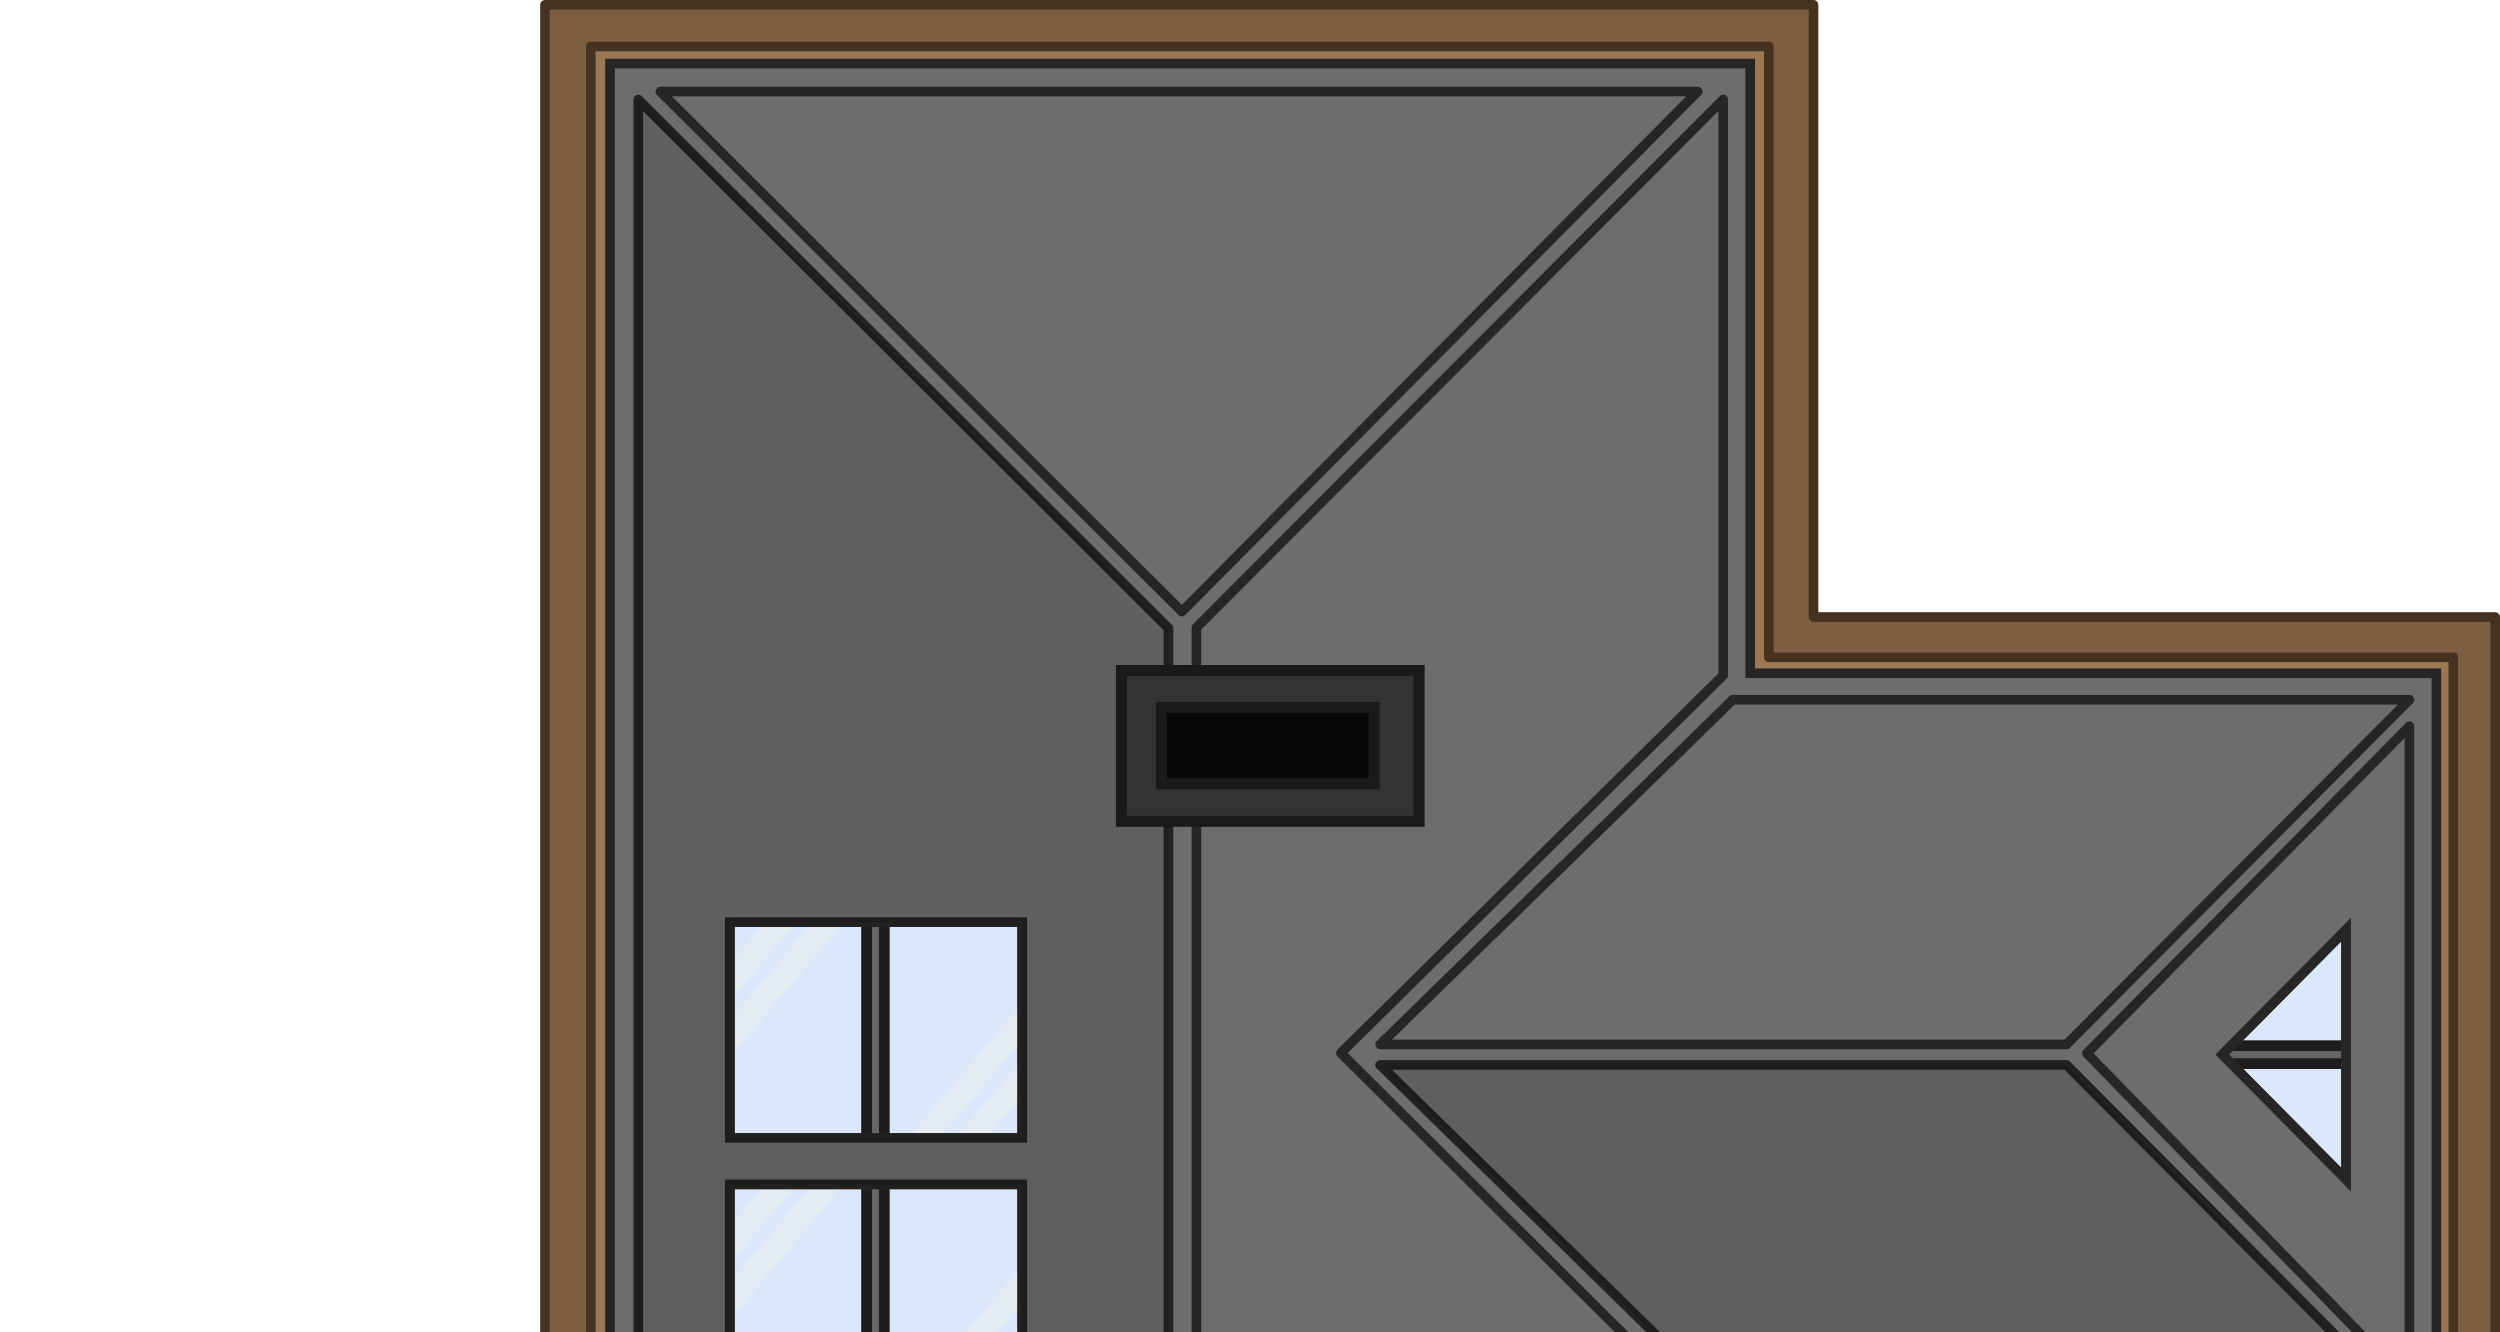 <svg xmlns="http://www.w3.org/2000/svg" width="982.099" height="523.442" viewBox="0 0 519.694 276.988"><defs><clipPath id="R" clipPathUnits="userSpaceOnUse"/><clipPath id="Q" clipPathUnits="userSpaceOnUse"/><clipPath id="P" clipPathUnits="userSpaceOnUse"/><clipPath id="L" clipPathUnits="userSpaceOnUse"/><clipPath id="K" clipPathUnits="userSpaceOnUse"/><clipPath id="as" clipPathUnits="userSpaceOnUse"/><clipPath id="ar" clipPathUnits="userSpaceOnUse"/><clipPath id="aq" clipPathUnits="userSpaceOnUse"/><clipPath id="ap" clipPathUnits="userSpaceOnUse"/><clipPath id="ao" clipPathUnits="userSpaceOnUse"/><clipPath id="an" clipPathUnits="userSpaceOnUse"/><clipPath id="am" clipPathUnits="userSpaceOnUse"/><clipPath id="al" clipPathUnits="userSpaceOnUse"/><clipPath id="ak" clipPathUnits="userSpaceOnUse"/><clipPath id="aj" clipPathUnits="userSpaceOnUse"/><clipPath id="ai" clipPathUnits="userSpaceOnUse"/><clipPath id="ah" clipPathUnits="userSpaceOnUse"/><clipPath id="ag" clipPathUnits="userSpaceOnUse"/><clipPath id="af" clipPathUnits="userSpaceOnUse"/><clipPath id="ae" clipPathUnits="userSpaceOnUse"/><clipPath id="ad" clipPathUnits="userSpaceOnUse"/><clipPath id="ac" clipPathUnits="userSpaceOnUse"/><clipPath id="ab" clipPathUnits="userSpaceOnUse"/><clipPath id="aa" clipPathUnits="userSpaceOnUse"/><clipPath id="Z" clipPathUnits="userSpaceOnUse"/><clipPath id="Y" clipPathUnits="userSpaceOnUse"/><clipPath id="X" clipPathUnits="userSpaceOnUse"/><clipPath id="W" clipPathUnits="userSpaceOnUse"/><clipPath id="V" clipPathUnits="userSpaceOnUse"/><clipPath id="aD" clipPathUnits="userSpaceOnUse"/><clipPath id="aC" clipPathUnits="userSpaceOnUse"/><clipPath id="aB" clipPathUnits="userSpaceOnUse"/><clipPath id="aA" clipPathUnits="userSpaceOnUse"/><clipPath id="az" clipPathUnits="userSpaceOnUse"/><clipPath id="ay" clipPathUnits="userSpaceOnUse"/><clipPath id="ax" clipPathUnits="userSpaceOnUse"/><clipPath id="aw" clipPathUnits="userSpaceOnUse"/><clipPath id="av" clipPathUnits="userSpaceOnUse"/><clipPath id="au" clipPathUnits="userSpaceOnUse"/><clipPath id="at" clipPathUnits="userSpaceOnUse"/><clipPath id="J" clipPathUnits="userSpaceOnUse"/><clipPath id="I" clipPathUnits="userSpaceOnUse"/><clipPath id="H" clipPathUnits="userSpaceOnUse"/><clipPath id="G" clipPathUnits="userSpaceOnUse"/><clipPath id="F" clipPathUnits="userSpaceOnUse"/><clipPath id="E" clipPathUnits="userSpaceOnUse"/><clipPath id="D" clipPathUnits="userSpaceOnUse"/><clipPath id="C" clipPathUnits="userSpaceOnUse"/><clipPath id="B" clipPathUnits="userSpaceOnUse"/><clipPath id="A" clipPathUnits="userSpaceOnUse"/><clipPath id="z" clipPathUnits="userSpaceOnUse"/><clipPath id="y" clipPathUnits="userSpaceOnUse"/><clipPath id="U" clipPathUnits="userSpaceOnUse"/><clipPath id="T" clipPathUnits="userSpaceOnUse"/><clipPath id="S" clipPathUnits="userSpaceOnUse"/><clipPath id="O" clipPathUnits="userSpaceOnUse"/><clipPath id="N" clipPathUnits="userSpaceOnUse"/><clipPath id="M" clipPathUnits="userSpaceOnUse"/><clipPath id="x" clipPathUnits="userSpaceOnUse"/><clipPath id="w" clipPathUnits="userSpaceOnUse"/><clipPath id="v" clipPathUnits="userSpaceOnUse"/><clipPath id="u" clipPathUnits="userSpaceOnUse"/><clipPath id="t" clipPathUnits="userSpaceOnUse"/><clipPath id="s" clipPathUnits="userSpaceOnUse"/><clipPath id="r" clipPathUnits="userSpaceOnUse"/><clipPath id="q" clipPathUnits="userSpaceOnUse"/><clipPath id="p" clipPathUnits="userSpaceOnUse"/><clipPath id="o" clipPathUnits="userSpaceOnUse"/><clipPath id="n" clipPathUnits="userSpaceOnUse"/><clipPath id="m" clipPathUnits="userSpaceOnUse"/><clipPath id="l" clipPathUnits="userSpaceOnUse"/><clipPath id="k" clipPathUnits="userSpaceOnUse"/><clipPath id="j" clipPathUnits="userSpaceOnUse"/><clipPath id="i" clipPathUnits="userSpaceOnUse"/><clipPath id="h" clipPathUnits="userSpaceOnUse"/><clipPath id="g" clipPathUnits="userSpaceOnUse"/><clipPath id="f" clipPathUnits="userSpaceOnUse"/><clipPath id="e" clipPathUnits="userSpaceOnUse"/><clipPath id="d" clipPathUnits="userSpaceOnUse"/><clipPath id="c" clipPathUnits="userSpaceOnUse"/><clipPath id="b" clipPathUnits="userSpaceOnUse"/><clipPath id="a" clipPathUnits="userSpaceOnUse"/></defs><path fill="#7caee4" fill-opacity=".367" fill-rule="evenodd" d="M323.427 43.84H176.316v79.086h147.11z" style="fill:#519cec;fill-opacity:.217;stroke-width:.559;stroke-linecap:round" transform="translate(173.037 130.969)"/><path fill="#666" fill-rule="evenodd" d="M232.451 86.454c-.541 0-.98.265-.98.592v2.37c0 .158.103.308.287.42s.433.172.693.172h89.925c.541 0 .98-.265.98-.592v-2.37c0-.327-.439-.593-.98-.593z" style="stroke-width:.559;stroke-linecap:round" transform="translate(173.037 130.969)"/><path stroke="#1d1d1d" stroke-linejoin="round" stroke-width="2.235" d="M232.32 86.404c-.541 0-.98.278-.98.621v2.486c0 .165.103.323.287.44s.433.182.693.182h89.925c.54 0 .98-.279.98-.622v-2.486c0-.343-.44-.621-.98-.621z" style="fill:none;stroke-linecap:round" transform="translate(173.037 130.969)"/><path fill="#7caee4" fill-opacity=".367" fill-rule="evenodd" d="M-26.088 43.84h202.404v257.68H-26.088Z" style="fill:#519cec;fill-opacity:.217;stroke-width:.559;stroke-linecap:round" transform="translate(173.037 130.969)"/><path d="m-8.049 53.735-19.03 22.585v7.645l25.473-30.23Zm4.825 5.939-19.03 22.584v7.647L3.217 59.674Zm43.71 16.628-25.473 30.231h6.443l19.03-22.585Zm4.824 5.94-25.473 30.23h6.443l19.03-22.584Zm-53.359 26.06-19.03 22.585v7.646l25.473-30.23zm4.825 5.94-19.03 22.584v7.646l25.472-30.23Zm43.71 16.628L15.013 161.1h6.443l19.03-22.584zm4.824 5.94-25.473 30.23h6.443l19.03-22.585z" style="fill:#efefef;fill-opacity:.5;stroke-width:.559;stroke-linecap:round" transform="translate(173.037 130.969)"/><path fill="#666" fill-rule="evenodd" d="M10.747 40.405c0-.821-.263-1.487-.587-1.487H7.812c-.157 0-.305.155-.415.435s-.172.658-.172 1.052v136.506c0 .821.263 1.487.587 1.487h2.349c.324 0 .587-.666.587-1.487z" style="stroke-width:.559;stroke-linecap:round" transform="translate(173.037 130.969)"/><path stroke="#1d1d1d" stroke-linejoin="round" stroke-width="2.235" d="M10.797 40.206c0-.822-.276-1.487-.616-1.487H7.718v0c-.164 0-.32.155-.435.435-.116.28-.18.658-.18 1.052v136.505c0 .822.275 1.488.615 1.488h2.463c.34 0 .616-.666.616-1.488z" style="fill:none;stroke-linecap:round" transform="translate(173.037 130.969)"/><path d="M-59.747-129.969V163.47h-112.29v202.647h112.29v53.245h263.695V180.898h141.709V-2.707h-141.71v-127.262zm38.408 190.673h60.812v44.875h-60.812zm336.017 1.532v52.034l-25.776-26.017 25.558-25.797ZM-21.339 115.23h60.812v44.875h-60.812zm127.59 75.812h60.811v44.874H106.25zm0 54.527h60.811v44.874H106.25z" style="fill:#7d5e40;fill-opacity:1;stroke:#453221;stroke-width:2;stroke-linecap:round;stroke-linejoin:round;stroke-dasharray:none;stroke-opacity:1;stop-color:#000" transform="translate(173.037 130.969)"/><path d="M-50.224-121.311v293.89H-162.82v184.37h112.596v53.264h244.892V171.742h142.275V5.67H194.669V-121.31zM-21.34 60.704h60.812v44.875h-60.812zm336.017 1.532v52.034l-25.776-26.017 25.558-25.797ZM-21.339 115.23h60.812v44.875h-60.812zm127.59 75.812h60.811v44.875H106.25zm0 54.527h60.811v44.874H106.25z" style="fill:#9c7754;fill-opacity:1;stroke:#453221;stroke-width:2;stroke-linecap:round;stroke-linejoin:round;stroke-dasharray:none;stroke-opacity:1;stop-color:#000" transform="translate(173.037 130.969)"/><path d="M-46.224-117.763v294.046h-112.68v176.829h112.68v53.241h237.015V168.088h142.648V8.987H190.791v-126.75zm24.885 178.467h60.812v44.875h-60.812zm336.017 1.532v52.034l-25.776-26.017 25.558-25.797ZM-21.339 115.23h60.812v44.875h-60.812zm127.59 75.812h60.811v44.874H106.25zm0 54.527h60.811v44.874H106.25z" style="fill:#6d6d6f;fill-opacity:1;stroke:#262626;stroke-width:2;stroke-linecap:round;stroke-linejoin:miter;stroke-dasharray:none;stroke-opacity:1;stop-color:#000" transform="translate(173.037 130.969)"/><path d="M91.078-132.582h11.384v539.325H91.078z" clip-path="url(#a)" style="fill:#5f5f62;fill-opacity:1;stroke:#262626;stroke-width:2;stroke-linecap:round;stroke-linejoin:miter;stroke-opacity:1;stop-color:#000" transform="translate(173.037 130.969)"/><path d="M102.398-132.582v539.326h11.385v-116.3h-7.533V245.57h7.533v-9.653h-7.533v-44.874h7.533v-323.625Z" clip-path="url(#b)" style="fill:#555558;fill-opacity:1;stroke:#262626;stroke-width:2;stroke-linecap:round;stroke-linejoin:miter;stroke-opacity:1;stop-color:#000" transform="translate(173.037 130.969)"/><path d="M68.398-132.582h11.384v539.325H68.398z" clip-path="url(#c)" style="fill:#5f5f62;fill-opacity:1;stroke:#262626;stroke-width:2;stroke-linecap:round;stroke-linejoin:miter;stroke-opacity:1;stop-color:#000" transform="translate(173.037 130.969)"/><path d="M79.718-132.582h11.384v539.325H79.718z" clip-path="url(#d)" style="fill:#555558;fill-opacity:1;stroke:#262626;stroke-width:2;stroke-linecap:round;stroke-linejoin:miter;stroke-opacity:1;stop-color:#000" transform="translate(173.037 130.969)"/><path d="M136.336-132.582v323.625h11.384v-323.625Zm0 368.5v9.652h11.384v-9.653zm0 54.526v116.3h11.384v-116.3Z" clip-path="url(#e)" style="fill:#5f5f62;fill-opacity:1;stroke:#262626;stroke-width:2;stroke-linecap:round;stroke-linejoin:miter;stroke-opacity:1;stop-color:#000" transform="translate(173.037 130.969)"/><path d="M147.656-132.582v323.625h11.385v-323.625Zm0 368.5v9.652h11.385v-9.653zm0 54.526v116.3h11.385v-116.3Z" clip-path="url(#f)" style="fill:#555558;fill-opacity:1;stroke:#262626;stroke-width:2;stroke-linecap:round;stroke-linejoin:miter;stroke-opacity:1;stop-color:#000" transform="translate(173.037 130.969)"/><path d="M113.657-132.582v323.625h11.384v-323.625Zm0 368.5v9.652h11.384v-9.653zm0 54.526v116.3h11.384v-116.3Z" clip-path="url(#g)" style="fill:#5f5f62;fill-opacity:1;stroke:#262626;stroke-width:2;stroke-linecap:round;stroke-linejoin:miter;stroke-opacity:1;stop-color:#000" transform="translate(173.037 130.969)"/><path d="M124.977-132.582v323.625h11.384v-323.625Zm0 368.5v9.652h11.384v-9.653zm0 54.526v116.3h11.384v-116.3Z" clip-path="url(#h)" style="fill:#555558;fill-opacity:1;stroke:#262626;stroke-width:2;stroke-linecap:round;stroke-linejoin:miter;stroke-opacity:1;stop-color:#000" transform="translate(173.037 130.969)"/><path d="M181.555-132.582h11.384v539.325h-11.384z" clip-path="url(#i)" style="fill:#5f5f62;fill-opacity:1;stroke:#262626;stroke-width:2;stroke-linecap:round;stroke-linejoin:miter;stroke-opacity:1;stop-color:#000" transform="translate(173.037 130.969)"/><path d="M192.875-132.582h11.384v539.325h-11.384z" clip-path="url(#j)" style="fill:#555558;fill-opacity:1;stroke:#262626;stroke-width:2;stroke-linecap:round;stroke-linejoin:miter;stroke-opacity:1;stop-color:#000" transform="translate(173.037 130.969)"/><path d="M158.875-132.582v323.625h8.187v44.874h-8.187v9.653h8.187v44.874h-8.187v116.3h11.384v-539.326Z" clip-path="url(#k)" style="fill:#5f5f62;fill-opacity:1;stroke:#262626;stroke-width:2;stroke-linecap:round;stroke-linejoin:miter;stroke-opacity:1;stop-color:#000" transform="translate(173.037 130.969)"/><path d="M170.195-132.582h11.384v539.325h-11.384z" clip-path="url(#l)" style="fill:#555558;fill-opacity:1;stroke:#262626;stroke-width:2;stroke-linecap:round;stroke-linejoin:miter;stroke-opacity:1;stop-color:#000" transform="translate(173.037 130.969)"/><path d="M-36.367-132.582h11.384v539.325h-11.384z" clip-path="url(#m)" style="fill:#5f5f62;fill-opacity:1;stroke:#262626;stroke-width:2;stroke-linecap:round;stroke-linejoin:miter;stroke-opacity:1;stop-color:#000" transform="translate(173.037 130.969)"/><path d="M-25.047-132.582v539.326h11.385V160.106h-7.677V115.23h7.677v-9.652h-7.677V60.704h7.677v-193.286Z" clip-path="url(#n)" style="fill:#555558;fill-opacity:1;stroke:#262626;stroke-width:2;stroke-linecap:round;stroke-linejoin:miter;stroke-opacity:1;stop-color:#000" transform="translate(173.037 130.969)"/><path d="M-59.047-132.582h11.384v539.325h-11.384z" clip-path="url(#o)" style="fill:#5f5f62;fill-opacity:1;stroke:#262626;stroke-width:2;stroke-linecap:round;stroke-linejoin:miter;stroke-opacity:1;stop-color:#000" transform="translate(173.037 130.969)"/><path d="M-47.727-132.582h11.384v539.325h-11.384z" clip-path="url(#p)" style="fill:#555558;fill-opacity:1;stroke:#262626;stroke-width:2;stroke-linecap:round;stroke-linejoin:miter;stroke-opacity:1;stop-color:#000" transform="translate(173.037 130.969)"/><path d="M8.891-132.582V60.704h11.384v-193.286Zm0 238.16v9.653h11.384v-9.652zm0 54.528v246.638h11.384V160.106Z" clip-path="url(#q)" style="fill:#5f5f62;fill-opacity:1;stroke:#262626;stroke-width:2;stroke-linecap:round;stroke-linejoin:miter;stroke-opacity:1;stop-color:#000" transform="translate(173.037 130.969)"/><path d="M20.212-132.582V60.704h11.384v-193.286Zm0 238.16v9.653h11.384v-9.652zm0 54.528v246.638h11.384V160.106Z" clip-path="url(#r)" style="fill:#555558;fill-opacity:1;stroke:#262626;stroke-width:2;stroke-linecap:round;stroke-linejoin:miter;stroke-opacity:1;stop-color:#000" transform="translate(173.037 130.969)"/><path d="M-13.788-132.582V60.704h11.384v-193.286Zm0 238.16v9.653h11.384v-9.652zm0 54.528v246.638h11.384V160.106Z" clip-path="url(#s)" style="fill:#5f5f62;fill-opacity:1;stroke:#262626;stroke-width:2;stroke-linecap:round;stroke-linejoin:miter;stroke-opacity:1;stop-color:#000" transform="translate(173.037 130.969)"/><path d="M-2.468-132.582V60.704H8.916v-193.286Zm0 238.16v9.653H8.916v-9.652zm0 54.528v246.638H8.916V160.106Z" clip-path="url(#t)" style="fill:#555558;fill-opacity:1;stroke:#262626;stroke-width:2;stroke-linecap:round;stroke-linejoin:miter;stroke-opacity:1;stop-color:#000" transform="translate(173.037 130.969)"/><path d="M54.11-132.582h11.384v539.325H54.11z" clip-path="url(#u)" style="fill:#5f5f62;fill-opacity:1;stroke:#262626;stroke-width:2;stroke-linecap:round;stroke-linejoin:miter;stroke-opacity:1;stop-color:#000" transform="translate(173.037 130.969)"/><path d="M65.43-132.582h11.384v539.325H65.43z" clip-path="url(#v)" style="fill:#555558;fill-opacity:1;stroke:#262626;stroke-width:2;stroke-linecap:round;stroke-linejoin:miter;stroke-opacity:1;stop-color:#000" transform="translate(173.037 130.969)"/><path d="M31.43-132.582V60.704h8.043v44.875H31.43v9.652h8.043v44.875H31.43v246.638h11.384v-539.326Z" clip-path="url(#w)" style="fill:#5f5f62;fill-opacity:1;stroke:#262626;stroke-width:2;stroke-linecap:round;stroke-linejoin:miter;stroke-opacity:1;stop-color:#000" transform="translate(173.037 130.969)"/><path d="M42.75-132.582h11.384v539.325H42.75z" clip-path="url(#x)" style="fill:#555558;fill-opacity:1;stroke:#262626;stroke-width:2;stroke-linecap:round;stroke-linejoin:miter;stroke-opacity:1;stop-color:#000" transform="translate(173.037 130.969)"/><path d="M15.648-60.575h11.49V219.49h-11.49z" clip-path="url(#y)" style="fill:#5f5f62;fill-opacity:1;stroke:#262626;stroke-width:2;stroke-linecap:round;stroke-linejoin:miter;stroke-opacity:1;stop-color:#000" transform="rotate(-90 152.003 -21.034)"/><path d="M27.074-60.575h11.49V219.49h-11.49z" clip-path="url(#z)" style="fill:#555558;fill-opacity:1;stroke:#262626;stroke-width:2;stroke-linecap:round;stroke-linejoin:miter;stroke-opacity:1;stop-color:#000" transform="rotate(-90 152.003 -21.034)"/><path d="M-7.243-60.575h11.49V219.49h-11.49z" clip-path="url(#A)" style="fill:#5f5f62;fill-opacity:1;stroke:#262626;stroke-width:2;stroke-linecap:round;stroke-linejoin:miter;stroke-opacity:1;stop-color:#000" transform="rotate(-90 152.003 -21.034)"/><path d="M4.183-60.575h11.49V219.49H4.183z" clip-path="url(#B)" style="fill:#555558;fill-opacity:1;stroke:#262626;stroke-width:2;stroke-linecap:round;stroke-linejoin:miter;stroke-opacity:1;stop-color:#000" transform="rotate(-90 152.003 -21.034)"/><path d="M61.329-60.575h11.49V219.49h-11.49z" clip-path="url(#C)" style="fill:#5f5f62;fill-opacity:1;stroke:#262626;stroke-width:2;stroke-linecap:round;stroke-linejoin:miter;stroke-opacity:1;stop-color:#000" transform="rotate(-90 152.003 -21.034)"/><path d="M72.755-60.575h11.49V219.49h-11.49z" clip-path="url(#D)" style="fill:#555558;fill-opacity:1;stroke:#262626;stroke-width:2;stroke-linecap:round;stroke-linejoin:miter;stroke-opacity:1;stop-color:#000" transform="rotate(-90 152.003 -21.034)"/><path d="M38.438-60.575h11.49V219.49h-11.49z" clip-path="url(#E)" style="fill:#5f5f62;fill-opacity:1;stroke:#262626;stroke-width:2;stroke-linecap:round;stroke-linejoin:miter;stroke-opacity:1;stop-color:#000" transform="rotate(-90 152.003 -21.034)"/><path d="M49.864-60.575h11.49V219.49h-11.49z" clip-path="url(#F)" style="fill:#555558;fill-opacity:1;stroke:#262626;stroke-width:2;stroke-linecap:round;stroke-linejoin:miter;stroke-opacity:1;stop-color:#000" transform="rotate(-90 152.003 -21.034)"/><path d="M106.97-60.575h11.49V219.49h-11.49z" clip-path="url(#G)" style="fill:#5f5f62;fill-opacity:1;stroke:#262626;stroke-width:2;stroke-linecap:round;stroke-linejoin:miter;stroke-opacity:1;stop-color:#000" transform="rotate(-90 152.003 -21.034)"/><path d="M118.396-60.575h11.49V219.49h-11.49z" clip-path="url(#H)" style="fill:#555558;fill-opacity:1;stroke:#262626;stroke-width:2;stroke-linecap:round;stroke-linejoin:miter;stroke-opacity:1;stop-color:#000" transform="rotate(-90 152.003 -21.034)"/><path d="M84.078-60.575h11.49V219.49h-11.49z" clip-path="url(#I)" style="fill:#5f5f62;fill-opacity:1;stroke:#262626;stroke-width:2;stroke-linecap:round;stroke-linejoin:miter;stroke-opacity:1;stop-color:#000" transform="rotate(-90 152.003 -21.034)"/><path d="M95.504-60.575h11.49V219.49h-11.49z" clip-path="url(#J)" style="fill:#555558;fill-opacity:1;stroke:#262626;stroke-width:2;stroke-linecap:round;stroke-linejoin:miter;stroke-opacity:1;stop-color:#000" transform="rotate(-90 152.003 -21.034)"/><path d="M-427.881-60.575h11.49V219.49h-11.49z" clip-path="url(#K)" style="fill:#5f5f62;fill-opacity:1;stroke:#262626;stroke-width:2;stroke-linecap:round;stroke-linejoin:miter;stroke-opacity:1;stop-color:#000" transform="rotate(-90 152.003 -21.034)"/><path d="M-416.455-60.575h11.49V219.49h-11.49z" clip-path="url(#L)" style="fill:#555558;fill-opacity:1;stroke:#262626;stroke-width:2;stroke-linecap:round;stroke-linejoin:miter;stroke-opacity:1;stop-color:#000" transform="rotate(-90 152.003 -21.034)"/><path d="M-185.85 166.373h9.883v187.888h-9.883z" clip-path="url(#M)" style="fill:#5a5a5d;fill-opacity:1;stroke:#262626;stroke-width:2;stroke-linecap:round;stroke-linejoin:miter;stroke-opacity:1;stop-color:#000" transform="translate(173.037 130.969)"/><path d="M-176.004 166.373h9.886v187.888h-9.886z" clip-path="url(#N)" style="fill:#505053;fill-opacity:1;stroke:#262626;stroke-width:2;stroke-linecap:round;stroke-linejoin:miter;stroke-opacity:1;stop-color:#000" transform="translate(173.037 130.969)"/><path d="M-166.141 166.373h9.883v187.888h-9.883z" clip-path="url(#O)" style="fill:#5a5a5d;fill-opacity:1;stroke:#262626;stroke-width:2;stroke-linecap:round;stroke-linejoin:miter;stroke-opacity:1;stop-color:#000" transform="translate(173.037 130.969)"/><path d="M-275.174-220.872h9.975V55.486h-9.975z" clip-path="url(#P)" style="fill:#5a5a5d;fill-opacity:1;stroke:#262626;stroke-width:2;stroke-linecap:round;stroke-linejoin:miter;stroke-opacity:1;stop-color:#000" transform="rotate(-90 152.003 -21.034)"/><path d="M-175.549-220.872h9.975V55.486h-9.975z" clip-path="url(#Q)" style="fill:#5a5a5d;fill-opacity:1;stroke:#262626;stroke-width:2;stroke-linecap:round;stroke-linejoin:miter;stroke-opacity:1;stop-color:#000" transform="rotate(-90 152.003 -21.034)"/><path d="M-165.612-220.872h9.978V55.486h-9.978z" clip-path="url(#R)" style="fill:#505053;fill-opacity:1;stroke:#262626;stroke-width:2;stroke-linecap:round;stroke-linejoin:miter;stroke-opacity:1;stop-color:#000" transform="rotate(-90 152.003 -21.034)"/><path d="M-372.188-220.872h9.975V55.486h-9.975z" clip-path="url(#S)" style="fill:#5a5a5d;fill-opacity:1;stroke:#262626;stroke-width:2;stroke-linecap:round;stroke-linejoin:miter;stroke-opacity:1;stop-color:#000" transform="rotate(-90 152.003 -21.034)"/><path d="M-362.251-220.872h9.978V55.486h-9.978z" clip-path="url(#T)" style="fill:#505053;fill-opacity:1;stroke:#262626;stroke-width:2;stroke-linecap:round;stroke-linejoin:miter;stroke-opacity:1;stop-color:#000" transform="rotate(-90 152.003 -21.034)"/><path d="M-262.626-220.872h9.978V55.486h-9.978z" clip-path="url(#U)" style="fill:#555558;fill-opacity:1;stroke:#262626;stroke-width:2;stroke-linecap:round;stroke-linejoin:miter;stroke-opacity:1;stop-color:#000" transform="rotate(-90 152.003 -21.034)"/><path d="M-109.499 103h9.975v240.325h-9.975z" clip-path="url(#V)" style="fill:#5d5d60;fill-opacity:1;stroke:#262626;stroke-width:2;stroke-linecap:round;stroke-linejoin:miter;stroke-opacity:1;stop-color:#000" transform="rotate(-90 152.003 -21.034)"/><path d="M-99.562 103h9.978v240.325h-9.978z" clip-path="url(#W)" style="fill:#555558;fill-opacity:1;stroke:#262626;stroke-width:2;stroke-linecap:round;stroke-linejoin:miter;stroke-opacity:1;stop-color:#000" transform="rotate(-90 152.003 -21.034)"/><path d="M-89.607 103h9.975v240.325h-9.975z" clip-path="url(#X)" style="fill:#5d5d60;fill-opacity:1;stroke:#262626;stroke-width:2;stroke-linecap:round;stroke-linejoin:miter;stroke-opacity:1;stop-color:#000" transform="rotate(-90 152.003 -21.034)"/><path d="M-79.669 103h9.978v240.325h-9.978z" clip-path="url(#Y)" style="fill:#555558;fill-opacity:1;stroke:#262626;stroke-width:2;stroke-linecap:round;stroke-linejoin:miter;stroke-opacity:1;stop-color:#000" transform="rotate(-90 152.003 -21.034)"/><path d="M-69.665 103h9.975v240.325h-9.975z" clip-path="url(#Z)" style="fill:#5d5d60;fill-opacity:1;stroke:#262626;stroke-width:2;stroke-linecap:round;stroke-linejoin:miter;stroke-opacity:1;stop-color:#000" transform="rotate(-90 152.003 -21.034)"/><path d="M-59.727 103h9.978v240.325h-9.978z" clip-path="url(#aa)" style="fill:#555558;fill-opacity:1;stroke:#262626;stroke-width:2;stroke-linecap:round;stroke-linejoin:miter;stroke-opacity:1;stop-color:#000" transform="rotate(-90 152.003 -21.034)"/><path d="M-49.772 103h9.975v240.325h-9.975z" clip-path="url(#ab)" style="fill:#5d5d60;fill-opacity:1;stroke:#262626;stroke-width:2;stroke-linecap:round;stroke-linejoin:miter;stroke-opacity:1;stop-color:#000" transform="rotate(-90 152.003 -21.034)"/><path d="M-39.835 103h9.978v240.325h-9.978z" clip-path="url(#ac)" style="fill:#555558;fill-opacity:1;stroke:#262626;stroke-width:2;stroke-linecap:round;stroke-linejoin:miter;stroke-opacity:1;stop-color:#000" transform="rotate(-90 152.003 -21.034)"/><path d="M-29.86 103h9.975v240.325h-9.975z" clip-path="url(#ad)" style="fill:#5d5d60;fill-opacity:1;stroke:#262626;stroke-width:2;stroke-linecap:round;stroke-linejoin:miter;stroke-opacity:1;stop-color:#000" transform="rotate(-90 152.003 -21.034)"/><path d="M-19.923 103h9.978v240.325h-9.978z" clip-path="url(#ae)" style="fill:#555558;fill-opacity:1;stroke:#262626;stroke-width:2;stroke-linecap:round;stroke-linejoin:miter;stroke-opacity:1;stop-color:#000" transform="rotate(-90 152.003 -21.034)"/><path d="M-9.874 103H.101v240.325h-9.975z" clip-path="url(#af)" style="fill:#5d5d60;fill-opacity:1;stroke:#262626;stroke-width:2;stroke-linecap:round;stroke-linejoin:miter;stroke-opacity:1;stop-color:#000" transform="rotate(-90 152.003 -21.034)"/><path d="M.063 103h9.978v240.325H.063z" clip-path="url(#ag)" style="fill:#555558;fill-opacity:1;stroke:#262626;stroke-width:2;stroke-linecap:round;stroke-linejoin:miter;stroke-opacity:1;stop-color:#000" transform="rotate(-90 152.003 -21.034)"/><path d="M-366.844-209.922h9.883V32.647h-9.883z" clip-path="url(#ah)" style="fill:#5d5d60;fill-opacity:1;stroke:#262626;stroke-width:2;stroke-linecap:round;stroke-linejoin:miter;stroke-opacity:1;stop-color:#000" transform="rotate(180 86.519 65.484)"/><path d="M-356.998-209.922h9.886V32.647h-9.886z" clip-path="url(#ai)" style="fill:#555558;fill-opacity:1;stroke:#262626;stroke-width:2;stroke-linecap:round;stroke-linejoin:miter;stroke-opacity:1;stop-color:#000" transform="rotate(180 86.519 65.484)"/><path d="M-347.135-209.922h9.883V32.647h-9.883z" clip-path="url(#aj)" style="fill:#5d5d60;fill-opacity:1;stroke:#262626;stroke-width:2;stroke-linecap:round;stroke-linejoin:miter;stroke-opacity:1;stop-color:#000" transform="rotate(180 86.519 65.484)"/><path d="M327.404-32.647v242.569h9.886V-32.647Z" clip-path="url(#ak)" style="fill:#555558;fill-opacity:1;stroke:#262626;stroke-width:2;stroke-linecap:round;stroke-linejoin:miter;stroke-opacity:1;stop-color:#000" transform="translate(173.037 130.969)"/><path d="M-327.378-209.922h9.883V32.647h-9.883z" clip-path="url(#al)" style="fill:#5d5d60;fill-opacity:1;stroke:#262626;stroke-width:2;stroke-linecap:round;stroke-linejoin:miter;stroke-opacity:1;stop-color:#000" transform="rotate(180 86.519 65.484)"/><path d="M307.646-32.647v101.98l6.814-6.877.218-.22v52.034l-7.032-7.098v102.75h9.886V-32.647Z" clip-path="url(#am)" style="fill:#555558;fill-opacity:1;stroke:#262626;stroke-width:2;stroke-linecap:round;stroke-linejoin:miter;stroke-opacity:1;stop-color:#000" transform="translate(173.037 130.969)"/><path d="M297.786-32.647V79.285l9.883-9.975V-32.647Zm0 129.867v112.702h9.883V107.196Z" clip-path="url(#an)" style="fill:#5d5d60;fill-opacity:1;stroke:#262626;stroke-width:2;stroke-linecap:round;stroke-linejoin:miter;stroke-opacity:1;stop-color:#000" transform="translate(173.037 130.969)"/><path d="M287.938-32.647v242.569h9.885V97.258l-8.922-9.005 8.922-9.005V-32.647Z" clip-path="url(#ao)" style="fill:#555558;fill-opacity:1;stroke:#262626;stroke-width:2;stroke-linecap:round;stroke-linejoin:miter;stroke-opacity:1;stop-color:#000" transform="translate(173.037 130.969)"/><path d="M-287.942-209.922h9.883V32.647h-9.883z" clip-path="url(#ap)" style="fill:#5d5d60;fill-opacity:1;stroke:#262626;stroke-width:2;stroke-linecap:round;stroke-linejoin:miter;stroke-opacity:1;stop-color:#000" transform="rotate(180 86.519 65.484)"/><path d="M-278.096-209.922h9.886V32.647h-9.886z" clip-path="url(#aq)" style="fill:#555558;fill-opacity:1;stroke:#262626;stroke-width:2;stroke-linecap:round;stroke-linejoin:miter;stroke-opacity:1;stop-color:#000" transform="rotate(180 86.519 65.484)"/><path d="M-268.14-209.922h9.883V32.647h-9.883z" clip-path="url(#ar)" style="fill:#5d5d60;fill-opacity:1;stroke:#262626;stroke-width:2;stroke-linecap:round;stroke-linejoin:miter;stroke-opacity:1;stop-color:#000" transform="rotate(180 86.519 65.484)"/><path d="M-258.295-209.922h9.886V32.647h-9.886z" clip-path="url(#as)" style="fill:#555558;fill-opacity:1;stroke:#262626;stroke-width:2;stroke-linecap:round;stroke-linejoin:miter;stroke-opacity:1;stop-color:#000" transform="rotate(180 86.519 65.484)"/><path d="M-195.133 103h9.975v240.325h-9.975z" clip-path="url(#at)" style="fill:#5d5d60;fill-opacity:1;stroke:#262626;stroke-width:2;stroke-linecap:round;stroke-linejoin:miter;stroke-opacity:1;stop-color:#000" transform="rotate(-90 152.003 -21.034)"/><path d="M-185.195 103h9.978v240.325h-9.978z" clip-path="url(#au)" style="fill:#555558;fill-opacity:1;stroke:#262626;stroke-width:2;stroke-linecap:round;stroke-linejoin:miter;stroke-opacity:1;stop-color:#000" transform="rotate(-90 152.003 -21.034)"/><path d="M-175.24 103h9.975v240.325h-9.975z" clip-path="url(#av)" style="fill:#5d5d60;fill-opacity:1;stroke:#262626;stroke-width:2;stroke-linecap:round;stroke-linejoin:miter;stroke-opacity:1;stop-color:#000" transform="rotate(-90 152.003 -21.034)"/><path d="M-155.298 103h9.975v240.325h-9.975z" clip-path="url(#aw)" style="fill:#5d5d60;fill-opacity:1;stroke:#262626;stroke-width:2;stroke-linecap:round;stroke-linejoin:miter;stroke-opacity:1;stop-color:#000" transform="rotate(-90 152.003 -21.034)"/><path d="M-145.361 103h9.978v240.325h-9.978z" clip-path="url(#ax)" style="fill:#555558;fill-opacity:1;stroke:#262626;stroke-width:2;stroke-linecap:round;stroke-linejoin:miter;stroke-opacity:1;stop-color:#000" transform="rotate(-90 152.003 -21.034)"/><path d="M-135.406 103h9.975v240.325h-9.975z" clip-path="url(#ay)" style="fill:#5d5d60;fill-opacity:1;stroke:#262626;stroke-width:2;stroke-linecap:round;stroke-linejoin:miter;stroke-opacity:1;stop-color:#000" transform="rotate(-90 152.003 -21.034)"/><path d="M-125.468 103h9.978v240.325h-9.978z" clip-path="url(#az)" style="fill:#555558;fill-opacity:1;stroke:#262626;stroke-width:2;stroke-linecap:round;stroke-linejoin:miter;stroke-opacity:1;stop-color:#000" transform="rotate(-90 152.003 -21.034)"/><path d="M-115.494 103h9.975v240.325h-9.975z" clip-path="url(#aA)" style="fill:#5d5d60;fill-opacity:1;stroke:#262626;stroke-width:2;stroke-linecap:round;stroke-linejoin:miter;stroke-opacity:1;stop-color:#000" transform="rotate(-90 152.003 -21.034)"/><path d="M-105.556 103h9.978v240.325h-9.978z" clip-path="url(#aB)" style="fill:#555558;fill-opacity:1;stroke:#262626;stroke-width:2;stroke-linecap:round;stroke-linejoin:miter;stroke-opacity:1;stop-color:#000" transform="rotate(-90 152.003 -21.034)"/><path d="M-95.508 103h9.975v240.325h-9.975z" clip-path="url(#aC)" style="fill:#5d5d60;fill-opacity:1;stroke:#262626;stroke-width:2;stroke-linecap:round;stroke-linejoin:miter;stroke-opacity:1;stop-color:#000" transform="rotate(-90 152.003 -21.034)"/><path d="M103 75.592v9.979H291.56l9.886-9.979zm211.678 0v9.979h28.648v-9.979z" clip-path="url(#aD)" style="fill:#555558;fill-opacity:1;stroke:#262626;stroke-width:2;stroke-linecap:round;stroke-linejoin:miter;stroke-opacity:1;stop-color:#000" transform="translate(173.037 130.969)"/><path d="m256.556 86.152 71.28-71.659h-140.68c-27.152 26.616-.033.053-73.294 71.66zM256.556 90.41l71.28 71.66h-140.68c-26.387-25.624.635.603-73.294-71.66zM327.824 147.05V20.007l-67.042 67.996 67.042 68.746zM-20.472-111.942H179.89L72.652-3.83-35.773-111.94ZM-40.355-110.289v288.893l83.118 85.768-83.118 85.768v48.235l.275-.206L69.866 288.765V-.378Z" style="fill:none;fill-opacity:1;stroke:#262626;stroke-width:2;stroke-linecap:round;stroke-linejoin:round;stroke-opacity:1;stop-color:#000" transform="translate(173.037 130.969)"/><path d="M185.178-110.289 75.676-.51v289.298L184.903 398.83l.275.206v-232.05l-79.48-79.06 79.48-78.504Z" style="fill:none;fill-opacity:1;stroke:#262626;stroke-width:2;stroke-linecap:round;stroke-linejoin:round;stroke-opacity:1;stop-color:#000" transform="translate(173.037 130.969)"/><path d="M-40.355-110.265v288.893l83.118 85.768-83.118 85.768v48.235l.275-.207L69.866 288.79V-.354Zm19.016 170.993h60.812v44.875h-60.812zm135.2 29.706c73.93 72.263 46.908 46.036 73.295 71.66h140.68l-71.28-71.66Zm-135.2 24.821h60.812v44.874h-60.812zm-129.6 66.61 79.522 80.082H33.825c-25.242-25.458-52.37-54.13-78.102-80.083Z" style="opacity:.13;fill:#000;fill-opacity:1;stroke:#000;stroke-width:2;stroke-linecap:round;stroke-linejoin:round;stroke-opacity:1;stop-color:#000" transform="translate(173.037 130.969)"/><path d="M65.372 12.869h50.822v22.71H65.372z" style="fill:#080808;fill-opacity:1;stroke:#1a1a1a;stroke-width:1.5;stroke-linecap:round;stroke-linejoin:round;stroke-dasharray:none;stroke-opacity:1;stop-color:#000" transform="translate(173.037 130.969)"/><path d="M60.088 8.414V39.77h61.869V8.414Zm8.34 7.686h44.207v15.873H68.428Z" style="fill:#333;fill-opacity:1;stroke:#1a1a1a;stroke-width:2.3;stroke-linecap:round;stroke-linejoin:miter;stroke-dasharray:none;stroke-opacity:1;stop-color:#000" transform="translate(173.037 130.969)"/></svg>